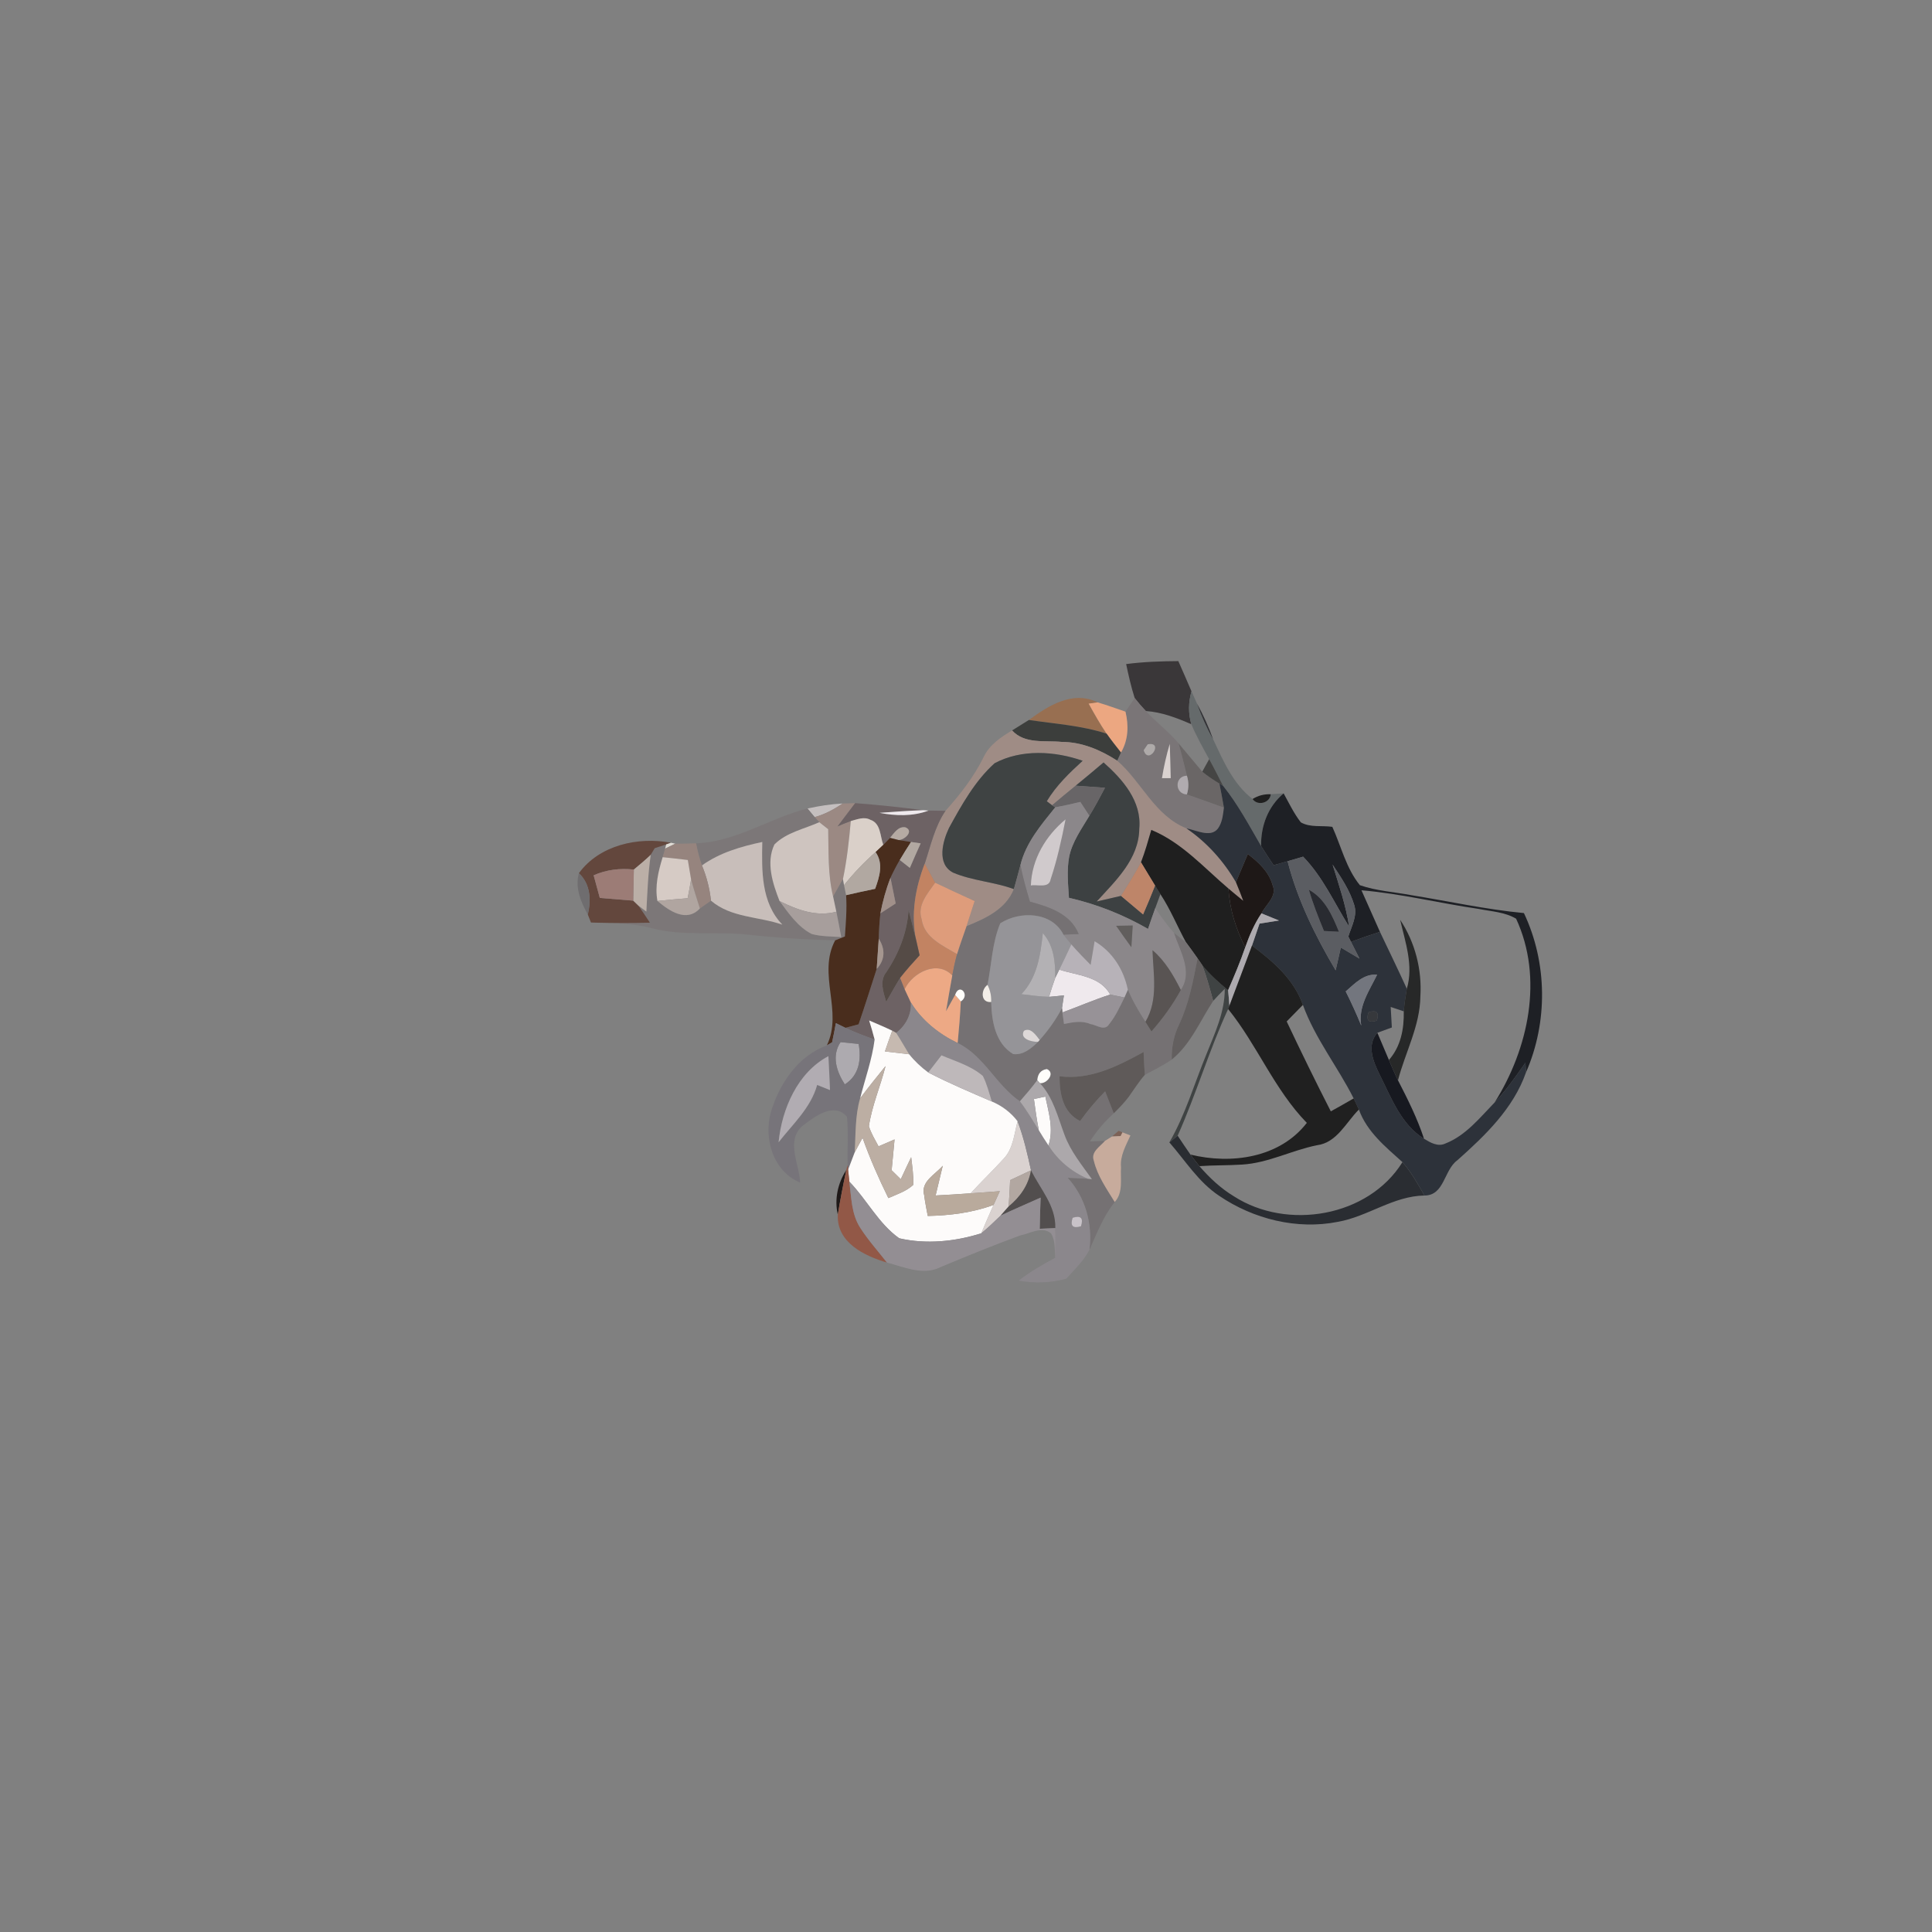 <?xml version="1.0" encoding="UTF-8" ?>
<!DOCTYPE svg PUBLIC "-//W3C//DTD SVG 1.1//EN" "http://www.w3.org/Graphics/SVG/1.1/DTD/svg11.dtd">
<svg width="384pt" height="384pt" viewBox="0 0 384 384" version="1.1" xmlns="http://www.w3.org/2000/svg">
<rect x="0" y="0" width="384" height="384" fill="#808080" stroke="none"/>
<g id="#3a3739ff">
<path fill="#3a3739" opacity="1.00" d=" M 223.83 131.99 C 227.27 131.54 230.74 131.42 234.20 131.40 C 235.09 133.39 235.96 135.40 236.82 137.41 C 236.20 139.55 236.16 141.80 236.79 143.95 C 233.90 142.69 230.91 141.54 227.74 141.32 C 226.96 140.50 226.22 139.64 225.53 138.75 C 224.82 136.53 224.31 134.26 223.83 131.99 Z" />
</g>
<g id="#656a6bff">
<path fill="#656a6b" opacity="1.00" d=" M 236.79 143.95 C 236.16 141.80 236.20 139.55 236.82 137.41 C 237.10 138.02 237.65 139.24 237.92 139.86 C 238.79 142.30 239.84 144.68 241.12 146.94 C 243.15 151.25 245.08 155.81 248.96 158.81 C 249.94 160.25 252.43 159.61 252.57 157.86 C 253.42 157.81 254.27 157.75 255.13 157.69 C 252.02 160.32 250.59 164.14 250.65 168.15 C 248.28 164.07 246.05 159.87 243.09 156.18 C 242.17 154.41 241.30 152.63 240.33 150.89 C 239.08 148.62 237.80 146.35 236.79 143.95 Z" />
</g>
<g id="#986f51ff">
<path fill="#986f51" opacity="1.00" d=" M 204.50 143.10 C 208.40 140.24 213.25 137.18 218.16 139.60 C 217.72 139.66 216.83 139.79 216.38 139.85 C 217.50 141.87 218.64 143.90 219.94 145.82 C 214.94 144.20 209.67 143.87 204.50 143.10 Z" />
</g>
<g id="#7a7577ff">
<path fill="#7a7577" opacity="1.00" d=" M 223.70 141.45 C 224.29 140.54 224.90 139.64 225.53 138.75 C 226.22 139.64 226.96 140.50 227.74 141.32 C 229.80 143.56 232.29 145.39 234.24 147.74 C 234.86 149.87 235.37 152.03 235.91 154.18 C 233.43 154.23 233.45 157.80 235.90 157.90 C 238.36 158.76 240.81 159.63 243.26 160.52 C 243.11 161.78 242.98 163.09 242.36 164.22 C 241.03 166.80 237.94 165.02 235.82 164.65 C 229.49 162.12 226.93 155.43 222.05 151.19 C 222.30 150.65 222.55 150.11 222.80 149.57 C 224.27 147.08 224.36 144.21 223.70 141.45 M 228.12 147.94 C 227.92 148.24 227.52 148.82 227.32 149.11 C 228.25 152.20 231.44 147.30 228.12 147.94 M 230.95 154.67 C 231.38 154.67 232.25 154.67 232.69 154.67 C 232.63 152.39 232.58 150.12 232.50 147.85 C 231.83 150.09 231.32 152.37 230.95 154.67 Z" />
</g>
<g id="#eca781ff">
<path fill="#eca781" opacity="1.00" d=" M 216.38 139.85 C 216.83 139.79 217.72 139.66 218.16 139.60 C 220.03 140.14 221.85 140.83 223.70 141.45 C 224.36 144.21 224.27 147.08 222.80 149.57 C 221.82 148.33 220.85 147.10 219.94 145.82 C 218.64 143.90 217.50 141.87 216.38 139.85 Z" />
</g>
<g id="#1e1f23cc">
<path fill="#1e1f23" opacity="0.80" d=" M 237.92 139.86 C 239.18 142.13 240.24 144.50 241.12 146.94 C 239.84 144.68 238.79 142.30 237.92 139.86 Z" />
</g>
<g id="#0000000d">
</g>
<g id="#3c3e3cff">
<path fill="#3c3e3c" opacity="1.00" d=" M 201.16 145.18 C 202.27 144.48 203.39 143.80 204.50 143.10 C 209.67 143.87 214.94 144.20 219.94 145.82 C 220.85 147.10 221.82 148.33 222.80 149.57 C 222.55 150.11 222.30 150.65 222.05 151.19 C 218.76 149.06 215.00 147.46 211.02 147.46 C 207.67 147.12 203.71 147.95 201.16 145.18 Z" />
</g>
<g id="#9f8c85ff">
<path fill="#9f8c85" opacity="1.00" d=" M 195.52 150.44 C 196.67 148.02 198.94 146.51 201.16 145.18 C 203.71 147.95 207.67 147.12 211.02 147.46 C 215.00 147.46 218.76 149.06 222.05 151.19 C 226.93 155.43 229.49 162.12 235.82 164.65 C 239.85 167.40 243.19 171.12 245.65 175.34 C 246.17 176.56 246.64 177.80 247.11 179.05 C 246.12 178.24 245.13 177.43 244.17 176.61 C 239.27 172.45 234.90 167.46 228.83 164.95 C 228.20 167.12 227.59 169.29 226.78 171.39 C 225.57 173.68 224.17 175.86 222.81 178.06 C 221.20 178.44 219.59 178.81 217.98 179.18 C 221.75 175.04 226.37 170.74 226.44 164.71 C 226.96 159.25 223.14 154.91 219.34 151.54 C 217.51 153.10 215.66 154.64 213.80 156.16 C 212.22 157.44 210.66 158.74 209.11 160.05 C 208.85 159.85 208.32 159.45 208.06 159.25 C 209.92 156.15 212.54 153.63 215.19 151.21 C 209.62 149.26 203.00 148.86 197.68 151.70 C 193.76 155.24 191.13 159.99 188.61 164.58 C 187.35 167.25 186.13 171.72 189.43 173.44 C 193.29 175.08 197.58 175.27 201.52 176.72 C 199.92 180.75 195.84 182.59 192.10 184.10 C 192.65 182.43 193.18 180.76 193.72 179.09 C 191.09 177.89 188.47 176.68 185.87 175.44 C 185.19 174.17 184.49 172.91 183.80 171.66 C 184.98 168.09 185.78 164.31 187.93 161.15 C 190.86 157.88 193.58 154.40 195.52 150.44 Z" />
</g>
<g id="#aeaaa9ff">
<path fill="#aeaaa9" opacity="1.00" d=" M 228.12 147.94 C 231.44 147.30 228.25 152.20 227.32 149.11 C 227.52 148.82 227.92 148.24 228.12 147.94 Z" />
</g>
<g id="#dad2d0ff">
<path fill="#dad2d0" opacity="1.00" d=" M 230.95 154.67 C 231.32 152.37 231.83 150.09 232.50 147.85 C 232.58 150.12 232.63 152.39 232.69 154.67 C 232.25 154.67 231.38 154.67 230.95 154.67 Z" />
<path fill="#dad2d0" opacity="1.00" d=" M 202.25 222.86 C 203.45 226.01 204.20 229.31 204.92 232.61 C 203.53 233.25 202.15 233.91 200.77 234.56 C 200.69 236.31 200.61 238.05 200.48 239.79 C 200.08 240.25 199.27 241.17 198.87 241.62 C 197.62 242.83 196.37 244.03 195.03 245.13 C 195.82 243.24 196.63 241.35 197.47 239.49 C 197.88 238.57 198.30 237.66 198.72 236.76 C 196.78 236.90 194.85 237.04 192.92 237.18 C 195.03 234.86 197.31 232.70 199.41 230.38 C 201.38 228.38 201.57 225.43 202.25 222.86 Z" />
</g>
<g id="#6a6666ff">
<path fill="#6a6666" opacity="1.00" d=" M 234.24 147.74 C 235.83 149.60 237.37 151.51 238.96 153.37 C 240.02 154.26 241.18 155.02 242.37 155.74 C 242.67 157.33 243.00 158.92 243.26 160.52 C 240.81 159.63 238.36 158.76 235.90 157.90 C 236.29 156.66 236.29 155.42 235.91 154.18 C 235.37 152.03 234.86 149.87 234.24 147.74 Z" />
</g>
<g id="#3f4343ff">
<path fill="#3f4343" opacity="1.00" d=" M 197.68 151.70 C 203.00 148.86 209.62 149.26 215.19 151.21 C 212.54 153.63 209.92 156.15 208.06 159.25 C 208.32 159.45 208.85 159.85 209.11 160.05 L 209.74 160.46 C 206.94 163.94 203.90 167.49 202.82 171.94 C 202.38 173.53 201.99 175.14 201.52 176.72 C 197.58 175.27 193.29 175.08 189.43 173.44 C 186.13 171.72 187.35 167.25 188.61 164.58 C 191.13 159.99 193.76 155.24 197.68 151.70 Z" />
<path fill="#3f4343" opacity="1.00" d=" M 238.96 191.84 C 240.46 193.70 242.26 195.29 244.09 196.82 C 244.19 197.85 244.29 198.88 244.35 199.91 L 244.10 200.55 C 240.31 208.76 237.75 217.48 234.07 225.73 C 233.65 226.07 232.83 226.73 232.42 227.06 C 235.60 221.55 237.37 215.42 239.77 209.57 C 241.44 205.38 243.46 201.17 243.43 196.55 C 242.63 197.32 241.87 198.12 241.13 198.94 C 240.48 196.55 239.84 194.15 238.96 191.84 Z" />
</g>
<g id="#3d4142ff">
<path fill="#3d4142" opacity="1.00" d=" M 219.34 151.54 C 223.14 154.91 226.96 159.25 226.44 164.71 C 226.37 170.74 221.75 175.04 217.98 179.18 C 219.59 178.81 221.20 178.44 222.81 178.06 C 224.27 179.30 225.73 180.53 227.20 181.75 C 228.03 179.85 228.82 177.94 229.58 176.01 C 229.85 176.44 230.38 177.29 230.64 177.72 C 230.39 178.41 229.88 179.81 229.62 180.50 C 229.12 181.87 228.65 183.24 228.18 184.63 C 223.27 181.81 217.98 179.70 212.46 178.45 C 212.29 175.74 212.01 172.99 212.50 170.30 C 213.12 167.28 214.98 164.74 216.52 162.14 C 217.63 160.33 218.63 158.46 219.62 156.58 C 217.67 156.43 215.74 156.30 213.80 156.16 C 215.66 154.64 217.51 153.10 219.34 151.54 Z" />
</g>
<g id="#11111088">
<path fill="#111110" opacity="0.53" d=" M 240.33 150.89 C 241.30 152.63 242.17 154.41 243.09 156.18 L 242.37 155.74 C 241.18 155.02 240.02 154.26 238.96 153.37 C 239.31 152.75 239.99 151.51 240.33 150.89 Z" />
</g>
<g id="#b0abafff">
<path fill="#b0abaf" opacity="1.00" d=" M 235.90 157.90 C 233.45 157.80 233.43 154.23 235.91 154.18 C 236.29 155.42 236.29 156.66 235.90 157.90 Z" />
</g>
<g id="#686567ff">
<path fill="#686567" opacity="1.00" d=" M 209.11 160.05 C 210.66 158.74 212.22 157.44 213.80 156.16 C 215.74 156.30 217.67 156.43 219.62 156.58 C 218.63 158.46 217.63 160.33 216.52 162.14 C 215.92 161.22 215.32 160.31 214.72 159.39 C 213.07 159.78 211.41 160.17 209.74 160.46 L 209.11 160.05 Z" />
</g>
<g id="#2d323aff">
<path fill="#2d323a" opacity="1.00" d=" M 242.37 155.74 L 243.09 156.18 C 246.05 159.87 248.28 164.07 250.65 168.15 C 251.45 169.43 252.29 170.70 253.14 171.97 C 254.06 171.71 254.99 171.44 255.92 171.18 C 257.90 178.88 261.44 186.05 265.47 192.86 C 265.81 191.35 266.15 189.84 266.50 188.33 C 267.73 189.06 268.97 189.79 270.21 190.53 C 269.64 189.42 269.08 188.31 268.52 187.20 C 270.42 186.49 272.34 185.83 274.28 185.22 C 276.07 188.98 277.88 192.72 279.62 196.52 C 279.36 198.00 279.13 199.50 279.01 201.01 C 278.36 200.79 277.06 200.36 276.41 200.14 C 276.48 201.50 276.56 202.86 276.64 204.22 C 275.92 204.48 274.48 205.01 273.76 205.27 C 271.55 207.79 272.97 211.05 274.24 213.64 C 276.55 218.22 278.46 223.48 283.03 226.33 C 284.30 227.10 285.79 228.00 287.31 227.27 C 291.34 225.69 294.14 222.14 297.08 219.11 C 299.37 216.69 301.28 213.95 303.19 211.23 C 303.22 211.71 303.28 212.66 303.31 213.13 C 300.79 220.33 295.20 225.68 289.65 230.62 C 286.96 232.58 287.11 237.62 283.12 237.62 C 281.81 235.31 280.50 232.98 278.75 230.98 C 275.37 227.93 271.69 224.96 270.09 220.53 C 269.74 219.79 269.39 219.05 269.05 218.32 C 265.88 212.01 261.39 206.43 258.96 199.73 C 257.17 194.63 253.04 191.08 248.84 187.95 C 249.35 186.49 249.84 185.03 250.34 183.57 C 251.63 183.36 252.92 183.16 254.21 182.96 C 253.04 182.49 251.88 182.01 250.72 181.54 C 251.61 179.78 253.88 178.14 252.95 175.96 C 252.22 173.29 250.14 171.36 248.01 169.75 C 247.22 171.61 246.44 173.48 245.65 175.34 C 243.19 171.12 239.85 167.40 235.82 164.65 C 237.94 165.02 241.03 166.80 242.36 164.22 C 242.98 163.09 243.11 161.78 243.26 160.52 C 243.00 158.92 242.67 157.33 242.37 155.74 M 267.47 197.05 C 268.58 199.27 269.62 201.54 270.56 203.85 C 269.89 200.10 272.15 196.93 273.71 193.74 C 271.10 193.49 269.27 195.49 267.47 197.05 M 272.00 201.20 C 271.47 202.83 272.03 203.38 273.65 202.86 C 274.17 201.22 273.62 200.67 272.00 201.20 Z" />
</g>
<g id="#000000c1">
<path fill="#000000" opacity="0.76" d=" M 248.96 158.81 C 250.05 158.13 251.26 157.81 252.57 157.86 C 252.43 159.61 249.94 160.25 248.96 158.81 Z" />
<path fill="#000000" opacity="0.76" d=" M 228.83 164.95 C 234.90 167.46 239.27 172.45 244.17 176.61 C 244.40 180.70 245.64 184.64 247.50 188.29 C 246.51 191.19 245.31 194.01 244.09 196.82 C 242.26 195.29 240.46 193.70 238.96 191.84 C 238.73 191.50 238.27 190.82 238.03 190.48 C 237.27 189.39 236.49 188.33 235.71 187.27 C 233.99 184.10 232.63 180.73 230.64 177.72 C 230.38 177.29 229.85 176.44 229.58 176.01 C 228.64 174.48 227.72 172.93 226.78 171.39 C 227.59 169.29 228.20 167.12 228.83 164.95 Z" />
</g>
<g id="#1e2025ff">
<path fill="#1e2025" opacity="1.00" d=" M 255.13 157.69 C 256.21 159.64 257.17 161.68 258.55 163.45 C 260.41 164.52 262.75 164.04 264.81 164.34 C 266.58 168.22 267.55 172.59 270.29 175.94 C 273.58 177.08 277.09 177.28 280.50 177.92 C 287.96 179.13 295.36 180.77 302.89 181.48 C 307.56 191.34 307.68 203.15 303.31 213.13 C 303.28 212.66 303.22 211.71 303.19 211.23 C 301.28 213.95 299.37 216.69 297.08 219.11 C 303.79 208.44 306.82 194.42 301.34 182.60 C 299.11 181.27 296.42 181.16 293.94 180.66 C 286.14 179.53 278.46 177.61 270.60 176.95 C 271.82 179.71 273.04 182.46 274.28 185.22 C 272.34 185.83 270.42 186.49 268.52 187.20 C 268.39 186.93 268.12 186.40 267.99 186.14 C 268.61 184.12 269.86 182.00 269.15 179.84 C 268.27 176.92 266.53 174.37 264.86 171.84 C 266.13 175.92 267.51 179.97 268.16 184.20 C 265.21 179.49 262.94 174.30 259.00 170.27 C 257.97 170.58 256.95 170.88 255.92 171.18 C 254.99 171.44 254.06 171.71 253.14 171.97 C 252.29 170.70 251.45 169.43 250.65 168.15 C 250.59 164.14 252.02 160.32 255.13 157.69 Z" />
</g>
<g id="#8b878aff">
<path fill="#8b878a" opacity="1.00" d=" M 209.74 160.46 C 211.41 160.17 213.07 159.78 214.72 159.39 C 215.32 160.31 215.92 161.22 216.52 162.14 C 214.98 164.74 213.12 167.28 212.50 170.30 C 212.01 172.99 212.29 175.74 212.46 178.45 C 217.98 179.70 223.27 181.81 228.18 184.63 C 228.65 183.24 229.12 181.87 229.62 180.50 C 230.78 182.21 231.99 183.90 233.36 185.45 C 234.54 189.04 237.17 193.14 234.70 196.77 C 233.23 193.86 231.59 190.99 229.07 188.86 C 229.21 193.65 230.27 198.71 227.66 203.10 C 226.34 201.06 225.11 198.96 224.17 196.72 C 223.35 192.70 221.12 189.18 217.56 187.07 C 217.29 188.63 217.03 190.20 216.77 191.77 C 215.46 190.44 214.16 189.11 212.93 187.70 C 212.40 187.06 211.88 186.42 211.37 185.77 C 212.12 185.74 213.64 185.68 214.40 185.65 C 212.76 181.58 208.55 180.27 204.70 179.20 C 203.99 176.80 203.30 174.39 202.82 171.94 C 203.90 167.49 206.94 163.94 209.74 160.46 M 204.89 176.00 C 206.14 175.74 208.51 176.64 208.82 174.78 C 210.12 170.89 211.00 166.87 211.79 162.85 C 207.83 166.14 205.07 170.77 204.89 176.00 M 221.84 184.01 C 222.83 185.44 223.84 186.87 224.87 188.27 C 224.96 186.83 225.05 185.39 225.14 183.95 C 224.31 183.96 222.67 183.99 221.84 184.01 Z" />
</g>
<g id="#c8c2c2f3">
<path fill="#c8c2c2" opacity="0.95" d=" M 160.49 160.70 C 162.79 160.19 165.12 159.82 167.48 159.70 C 165.77 160.87 163.93 161.86 161.92 162.41 C 161.57 161.98 160.85 161.13 160.49 160.70 Z" />
</g>
<g id="#9b8983ff">
<path fill="#9b8983" opacity="1.00" d=" M 167.48 159.70 C 168.10 159.68 169.35 159.65 169.97 159.63 C 168.81 161.16 167.66 162.70 166.49 164.23 C 167.35 163.87 168.22 163.52 169.10 163.19 C 168.76 167.06 168.33 170.93 167.54 174.74 C 166.90 175.90 166.25 177.06 165.59 178.21 C 164.52 173.82 164.71 169.28 164.61 164.81 C 164.17 164.46 163.28 163.76 162.84 163.42 C 162.61 163.17 162.15 162.66 161.92 162.41 C 163.93 161.86 165.77 160.87 167.48 159.70 Z" />
</g>
<g id="#6d6264ff">
<path fill="#6d6264" opacity="1.00" d=" M 169.97 159.63 C 174.50 159.97 179.02 160.45 183.53 161.03 C 180.62 161.13 177.71 161.35 174.81 161.56 C 178.05 162.17 181.41 162.29 184.55 161.11 C 185.67 161.12 186.80 161.14 187.93 161.15 C 185.78 164.31 184.98 168.09 183.80 171.66 C 181.93 176.49 181.01 181.73 182.10 186.87 C 181.62 184.86 181.09 182.87 180.59 180.87 C 180.30 185.33 178.66 189.47 176.21 193.16 C 174.74 194.95 175.57 197.16 176.14 199.11 C 177.06 197.53 177.95 195.91 178.91 194.35 C 179.20 195.11 179.50 195.86 179.81 196.61 C 180.12 197.27 180.73 198.59 181.04 199.25 C 181.18 201.69 180.02 203.82 178.13 205.30 L 177.34 204.86 C 175.83 204.13 174.28 203.49 172.75 202.83 C 173.13 204.08 173.52 205.34 173.84 206.62 C 171.87 205.92 169.91 205.19 168.03 204.29 C 168.68 204.11 170.00 203.76 170.65 203.59 C 171.91 199.93 173.06 196.25 174.25 192.58 C 175.95 190.74 175.97 188.63 174.66 186.58 C 174.70 184.89 174.80 183.20 174.99 181.53 C 176.00 180.87 177.01 180.22 178.02 179.57 C 177.68 177.87 177.34 176.17 176.99 174.48 C 177.55 173.27 178.17 172.08 178.84 170.93 C 179.50 171.45 180.17 171.97 180.84 172.50 C 181.54 170.87 182.26 169.24 182.99 167.62 C 182.51 167.55 181.55 167.42 181.07 167.35 C 180.44 167.25 179.17 167.05 178.54 166.95 C 179.72 167.03 181.76 165.18 179.96 164.44 C 178.52 164.19 177.70 165.61 176.90 166.53 C 176.56 166.88 175.89 167.57 175.56 167.92 C 174.91 166.20 175.08 163.62 172.99 162.94 C 171.74 162.25 170.35 162.87 169.10 163.19 C 168.22 163.52 167.35 163.87 166.49 164.23 C 167.66 162.70 168.81 161.16 169.97 159.63 Z" />
</g>
<g id="#7c7778fe">
<path fill="#7c7778" opacity="1.00" d=" M 138.35 167.61 C 146.29 167.35 152.97 162.58 160.49 160.70 C 160.85 161.13 161.57 161.98 161.92 162.41 C 162.15 162.66 162.61 163.17 162.84 163.42 C 159.84 164.78 156.31 165.44 153.92 167.85 C 152.21 171.45 153.58 175.61 154.95 179.10 C 156.75 181.54 158.57 184.22 161.34 185.64 C 163.25 186.16 165.24 186.11 167.20 186.25 C 166.89 184.56 166.58 182.88 166.23 181.21 C 166.07 180.46 165.75 178.96 165.59 178.21 C 166.25 177.06 166.90 175.90 167.54 174.74 C 167.60 175.03 167.71 175.63 167.76 175.93 C 167.86 176.42 168.07 177.42 168.17 177.92 C 168.35 180.66 168.12 183.40 167.93 186.13 C 167.45 186.32 166.47 186.71 165.99 186.91 C 160.29 186.74 154.59 186.43 148.92 185.80 C 142.46 185.05 135.84 186.16 129.49 184.47 C 125.90 183.52 122.17 183.50 118.49 183.39 C 122.05 183.47 125.61 183.50 129.18 183.39 C 128.43 182.26 127.68 181.12 126.90 180.01 C 127.29 180.30 128.08 180.89 128.47 181.18 C 128.67 177.41 128.80 173.64 129.34 169.90 C 129.54 169.57 129.94 168.92 130.13 168.59 C 130.70 168.40 131.85 168.02 132.42 167.83 L 132.20 168.67 C 132.08 169.09 131.84 169.94 131.71 170.37 C 130.85 173.18 130.13 176.12 130.67 179.07 C 133.00 181.05 136.45 183.42 139.11 180.56 C 139.66 180.17 140.76 179.40 141.31 179.01 C 145.29 182.43 150.78 182.14 155.50 183.78 C 151.25 179.38 151.40 173.04 151.51 167.35 C 147.30 168.25 143.07 169.46 139.52 172.01 C 138.99 170.58 138.65 169.10 138.35 167.61 Z" />
</g>
<g id="#efe9edff">
<path fill="#efe9ed" opacity="1.00" d=" M 174.81 161.56 C 177.71 161.35 180.62 161.13 183.53 161.03 L 184.55 161.11 C 181.41 162.29 178.05 162.17 174.81 161.56 Z" />
<path fill="#efe9ed" opacity="1.00" d=" M 210.54 192.72 C 214.06 193.88 218.69 194.00 220.66 197.68 C 217.44 198.71 214.34 200.07 211.16 201.23 L 211.08 200.35 C 211.20 199.51 211.33 198.67 211.46 197.83 C 210.47 197.95 209.48 198.05 208.50 198.13 C 208.88 196.86 209.29 195.60 209.74 194.35 C 209.94 193.94 210.34 193.13 210.54 192.72 Z" />
</g>
<g id="#dad0c9ff">
<path fill="#dad0c9" opacity="1.00" d=" M 169.10 163.19 C 170.35 162.87 171.74 162.25 172.99 162.94 C 175.08 163.62 174.91 166.20 175.56 167.92 C 175.18 168.28 174.41 169.00 174.03 169.36 C 171.75 171.36 169.66 173.56 167.76 175.93 C 167.71 175.63 167.60 175.03 167.54 174.74 C 168.33 170.93 168.76 167.06 169.10 163.19 Z" />
</g>
<g id="#d0caccff">
<path fill="#d0cacc" opacity="1.00" d=" M 204.89 176.00 C 205.07 170.77 207.83 166.14 211.79 162.85 C 211.00 166.87 210.12 170.89 208.82 174.78 C 208.51 176.64 206.14 175.74 204.89 176.00 Z" />
</g>
<g id="#cec4bfff">
<path fill="#cec4bf" opacity="1.00" d=" M 153.92 167.85 C 156.31 165.44 159.84 164.78 162.84 163.42 C 163.28 163.76 164.17 164.46 164.61 164.81 C 164.71 169.28 164.52 173.82 165.59 178.21 C 165.75 178.96 166.07 180.46 166.23 181.21 C 162.29 182.28 158.45 180.84 154.95 179.10 C 153.58 175.61 152.21 171.45 153.92 167.85 Z" />
</g>
<g id="#b5aaa3ff">
<path fill="#b5aaa3" opacity="1.00" d=" M 176.90 166.53 C 177.70 165.61 178.52 164.19 179.96 164.44 C 181.76 165.18 179.72 167.03 178.54 166.95 C 178.13 166.85 177.31 166.64 176.90 166.53 Z" />
</g>
<g id="#63473dff">
<path fill="#63473d" opacity="1.00" d=" M 115.06 173.55 C 119.14 167.96 126.84 166.27 133.36 167.50 L 132.42 167.83 C 131.85 168.02 130.70 168.40 130.13 168.59 C 129.94 168.92 129.54 169.57 129.34 169.90 C 128.27 170.93 127.12 171.88 125.98 172.83 C 123.25 172.53 120.51 172.86 117.99 173.97 C 118.40 175.47 118.81 176.97 119.22 178.47 C 121.43 178.65 123.64 178.82 125.86 179.01 C 126.12 179.26 126.64 179.76 126.90 180.01 C 127.68 181.12 128.43 182.26 129.18 183.39 C 125.61 183.50 122.05 183.47 118.49 183.39 L 117.46 183.36 C 117.30 182.97 116.99 182.18 116.84 181.79 C 117.50 178.83 117.39 175.78 115.06 173.55 Z" />
</g>
<g id="#c8bebaff">
<path fill="#c8beba" opacity="1.00" d=" M 139.52 172.01 C 143.07 169.46 147.30 168.25 151.51 167.35 C 151.40 173.04 151.25 179.38 155.50 183.78 C 150.78 182.14 145.29 182.43 141.31 179.01 C 141.05 176.60 140.45 174.25 139.52 172.01 Z" />
</g>
<g id="#492d1dff">
<path fill="#492d1d" opacity="1.00" d=" M 175.56 167.92 C 175.89 167.57 176.56 166.88 176.90 166.53 C 177.31 166.64 178.13 166.85 178.54 166.95 C 179.17 167.05 180.44 167.25 181.07 167.35 C 180.31 168.53 179.55 169.72 178.84 170.93 C 178.17 172.08 177.55 173.27 176.99 174.48 C 176.10 176.76 175.45 179.13 174.99 181.53 C 174.80 183.20 174.70 184.89 174.66 186.58 C 174.51 188.58 174.38 190.58 174.25 192.58 C 173.06 196.25 171.91 199.93 170.65 203.59 C 170.00 203.76 168.68 204.11 168.03 204.29 C 167.56 204.06 166.61 203.59 166.14 203.36 C 165.90 204.63 165.67 205.91 165.39 207.17 C 165.13 207.32 164.60 207.63 164.34 207.78 C 167.62 201.05 162.42 193.63 165.99 186.91 C 166.47 186.71 167.45 186.32 167.93 186.13 C 168.12 183.40 168.35 180.66 168.17 177.92 C 170.08 177.47 172.01 177.06 173.94 176.66 C 174.80 174.27 175.64 171.66 174.03 169.36 C 174.41 169.00 175.18 168.28 175.56 167.92 Z" />
</g>
<g id="#b1a8a1ff">
<path fill="#b1a8a1" opacity="1.00" d=" M 181.07 167.35 C 181.55 167.42 182.51 167.55 182.99 167.62 C 182.26 169.24 181.54 170.87 180.84 172.50 C 180.17 171.97 179.50 171.45 178.84 170.93 C 179.55 169.72 180.31 168.53 181.07 167.35 Z" />
<path fill="#b1a8a1" opacity="1.00" d=" M 167.76 175.93 C 169.66 173.56 171.75 171.36 174.03 169.36 C 175.64 171.66 174.80 174.27 173.94 176.66 C 172.01 177.06 170.08 177.47 168.17 177.92 C 168.07 177.42 167.86 176.42 167.76 175.93 Z" />
</g>
<g id="#e0ddd6fc">
<path fill="#e0ddd6" opacity="1.00" d=" M 132.42 167.83 L 133.36 167.50 L 134.22 167.69 C 133.71 167.94 132.71 168.42 132.20 168.67 L 132.42 167.83 Z" />
</g>
<g id="#96847eff">
<path fill="#96847e" opacity="1.00" d=" M 134.22 167.69 C 135.59 167.69 136.97 167.67 138.35 167.61 C 138.65 169.10 138.99 170.58 139.52 172.01 C 140.45 174.25 141.05 176.60 141.31 179.01 C 140.76 179.40 139.66 180.17 139.11 180.56 C 138.50 178.65 137.88 176.73 137.36 174.79 C 137.14 173.50 136.93 172.22 136.71 170.93 C 135.04 170.73 133.38 170.54 131.71 170.37 C 131.84 169.94 132.08 169.09 132.20 168.67 C 132.71 168.42 133.71 167.94 134.22 167.69 Z" />
</g>
<g id="#bbafa7ff">
<path fill="#bbafa7" opacity="1.00" d=" M 125.98 172.83 C 127.12 171.88 128.27 170.93 129.34 169.90 C 128.80 173.64 128.67 177.41 128.47 181.18 C 128.08 180.89 127.29 180.30 126.90 180.01 C 126.64 179.76 126.12 179.26 125.86 179.01 C 125.89 176.95 125.93 174.89 125.98 172.83 Z" />
</g>
<g id="#d6cbc5ff">
<path fill="#d6cbc5" opacity="1.00" d=" M 131.71 170.37 C 133.38 170.54 135.04 170.73 136.71 170.93 C 136.93 172.22 137.14 173.50 137.36 174.79 C 137.15 176.04 136.93 177.28 136.68 178.53 C 134.68 178.69 132.67 178.87 130.67 179.07 C 130.13 176.12 130.85 173.18 131.71 170.37 Z" />
</g>
<g id="#1e1817ff">
<path fill="#1e1817" opacity="1.00" d=" M 248.01 169.75 C 250.14 171.36 252.22 173.29 252.95 175.96 C 253.88 178.14 251.61 179.78 250.72 181.54 C 249.32 183.62 248.33 185.93 247.50 188.29 C 245.64 184.64 244.40 180.70 244.17 176.61 C 245.13 177.43 246.12 178.24 247.11 179.05 C 246.64 177.80 246.17 176.56 245.65 175.34 C 246.44 173.48 247.22 171.61 248.01 169.75 Z" />
<path fill="#1e1817" opacity="1.00" d=" M 166.52 241.44 C 165.82 238.33 166.50 235.21 168.21 232.55 C 167.58 235.50 167.01 238.46 166.52 241.44 Z" />
</g>
<g id="#5b5d62ff">
<path fill="#5b5d62" opacity="1.00" d=" M 255.92 171.18 C 256.95 170.88 257.97 170.58 259.00 170.27 C 262.94 174.30 265.21 179.49 268.16 184.20 C 267.51 179.97 266.13 175.92 264.86 171.84 C 266.53 174.37 268.27 176.92 269.15 179.84 C 269.86 182.00 268.61 184.12 267.99 186.14 C 268.12 186.40 268.39 186.93 268.52 187.20 C 269.08 188.31 269.64 189.42 270.21 190.53 C 268.97 189.79 267.73 189.06 266.50 188.33 C 266.15 189.84 265.81 191.35 265.47 192.86 C 261.44 186.05 257.90 178.88 255.92 171.18 M 260.15 176.84 C 260.96 179.63 262.04 182.34 263.15 185.04 C 263.89 185.08 265.38 185.15 266.12 185.19 C 264.82 181.98 263.34 178.59 260.15 176.84 Z" />
</g>
<g id="#9c7c76ff">
<path fill="#9c7c76" opacity="1.00" d=" M 117.99 173.97 C 120.51 172.86 123.25 172.53 125.98 172.83 C 125.93 174.89 125.89 176.95 125.86 179.01 C 123.64 178.82 121.43 178.65 119.22 178.47 C 118.81 176.97 118.40 175.47 117.99 173.97 Z" />
</g>
<g id="#c28362ff">
<path fill="#c28362" opacity="1.00" d=" M 182.10 186.87 C 181.01 181.73 181.93 176.49 183.80 171.66 C 184.49 172.91 185.19 174.17 185.87 175.44 C 184.38 177.58 182.24 179.91 183.19 182.74 C 183.71 186.40 187.43 187.96 190.22 189.64 C 189.84 191.04 189.53 192.46 189.27 193.88 C 186.34 190.76 181.40 193.28 179.81 196.61 C 179.50 195.86 179.20 195.11 178.91 194.35 C 180.12 192.79 181.45 191.34 182.78 189.87 C 182.55 188.87 182.32 187.87 182.10 186.87 Z" />
</g>
<g id="#757173ff">
<path fill="#757173" opacity="1.00" d=" M 201.52 176.72 C 201.99 175.14 202.38 173.53 202.82 171.94 C 203.30 174.39 203.99 176.80 204.70 179.20 C 208.55 180.27 212.76 181.58 214.40 185.65 C 213.64 185.68 212.12 185.74 211.37 185.77 C 209.05 181.17 202.66 181.02 198.81 183.52 C 197.20 187.39 197.08 191.67 196.28 195.75 C 194.92 196.70 194.88 199.38 197.01 199.15 C 197.10 202.94 197.83 207.39 201.38 209.50 C 203.37 209.76 204.99 208.37 206.31 207.08 L 206.65 206.70 C 208.36 204.76 209.89 202.65 211.08 200.35 L 211.16 201.23 C 211.26 201.99 211.36 202.75 211.48 203.52 C 213.19 203.18 215.00 202.79 216.68 203.52 C 217.92 203.68 219.55 205.04 220.45 203.56 C 221.74 201.97 222.59 200.08 223.49 198.26 C 223.66 197.87 224.00 197.10 224.17 196.72 C 225.11 198.96 226.34 201.06 227.66 203.10 C 227.96 203.57 228.56 204.53 228.86 205.00 C 231.09 202.47 233.09 199.73 234.70 196.77 C 237.17 193.14 234.54 189.04 233.36 185.45 C 234.14 186.05 234.92 186.66 235.71 187.27 C 236.49 188.33 237.27 189.39 238.03 190.48 C 237.16 194.92 236.32 199.42 234.39 203.55 C 233.31 205.75 232.82 208.16 232.90 210.60 C 231.20 211.76 229.35 212.66 227.54 213.64 C 227.43 212.13 227.35 210.61 227.30 209.09 C 222.18 211.92 216.63 214.70 210.59 213.92 C 210.60 217.41 211.25 221.11 214.68 222.81 C 216.18 220.71 217.85 218.74 219.66 216.90 C 220.23 218.35 220.80 219.81 221.37 221.28 C 219.56 222.93 217.95 224.80 216.62 226.87 C 217.37 226.84 218.88 226.78 219.63 226.75 C 218.67 227.89 216.76 228.94 217.41 230.71 C 218.13 233.72 219.96 236.30 221.56 238.91 C 219.30 241.73 218.02 245.12 216.54 248.38 C 217.17 243.18 215.73 238.00 212.21 234.09 C 213.55 234.15 214.89 234.19 216.23 234.29 L 217.02 234.37 C 215.02 231.55 212.77 228.83 211.57 225.55 C 210.24 221.99 209.34 218.13 206.67 215.28 C 208.05 215.48 209.84 213.27 208.08 212.49 C 206.92 212.65 206.28 213.38 206.17 214.69 C 205.09 216.16 203.90 217.53 202.71 218.90 C 197.97 215.66 195.60 209.86 190.34 207.31 C 190.61 204.56 190.83 201.80 190.97 199.04 C 192.92 197.81 190.67 195.24 189.84 197.74 C 189.24 198.83 188.64 199.91 188.03 200.99 C 188.42 198.62 188.85 196.25 189.27 193.88 C 189.53 192.46 189.84 191.04 190.22 189.64 C 190.80 187.78 191.46 185.94 192.10 184.10 C 195.84 182.59 199.92 180.75 201.52 176.72 Z" />
</g>
<g id="#be8569ff">
<path fill="#be8569" opacity="1.00" d=" M 222.81 178.06 C 224.17 175.86 225.57 173.68 226.78 171.39 C 227.72 172.93 228.64 174.48 229.58 176.01 C 228.82 177.94 228.03 179.85 227.20 181.75 C 225.73 180.53 224.27 179.30 222.81 178.06 Z" />
</g>
<g id="#6e6c6eee">
<path fill="#6e6c6e" opacity="0.93" d=" M 115.06 173.55 C 117.39 175.78 117.50 178.83 116.84 181.79 C 115.45 179.27 114.26 176.48 115.06 173.55 Z" />
</g>
<g id="#b0a5a0ff">
<path fill="#b0a5a0" opacity="1.00" d=" M 137.36 174.79 C 137.88 176.73 138.50 178.65 139.11 180.56 C 136.45 183.42 133.00 181.05 130.67 179.07 C 132.67 178.87 134.68 178.69 136.68 178.53 C 136.93 177.28 137.15 176.04 137.36 174.79 Z" />
</g>
<g id="#a1908aff">
<path fill="#a1908a" opacity="1.00" d=" M 174.99 181.53 C 175.45 179.13 176.10 176.76 176.99 174.48 C 177.34 176.17 177.68 177.87 178.02 179.57 C 177.01 180.22 176.00 180.87 174.99 181.53 Z" />
</g>
<g id="#de9c7bff">
<path fill="#de9c7b" opacity="1.00" d=" M 183.19 182.74 C 182.24 179.91 184.38 177.58 185.87 175.44 C 188.47 176.68 191.09 177.89 193.72 179.09 C 193.18 180.76 192.65 182.43 192.10 184.10 C 191.46 185.94 190.80 187.78 190.22 189.64 C 187.43 187.96 183.71 186.40 183.19 182.74 Z" />
</g>
<g id="#292b31ff">
<path fill="#292b31" opacity="1.00" d=" M 260.15 176.84 C 263.34 178.59 264.82 181.98 266.12 185.19 C 265.38 185.15 263.89 185.08 263.15 185.04 C 262.04 182.34 260.96 179.63 260.15 176.84 Z" />
</g>
<g id="#0000000e">

</g>
<g id="#a79e9cff">
<path fill="#a79e9c" opacity="1.00" d=" M 154.95 179.10 C 158.45 180.84 162.29 182.28 166.23 181.21 C 166.58 182.88 166.89 184.56 167.20 186.25 C 165.24 186.11 163.25 186.16 161.34 185.64 C 158.57 184.22 156.75 181.54 154.95 179.10 Z" />
</g>
<g id="#554b46ff">
<path fill="#554b46" opacity="1.00" d=" M 180.59 180.87 C 181.09 182.87 181.62 184.86 182.10 186.87 C 182.32 187.87 182.55 188.87 182.78 189.87 C 181.45 191.34 180.12 192.79 178.91 194.35 C 177.95 195.91 177.06 197.53 176.14 199.11 C 175.57 197.16 174.74 194.95 176.21 193.16 C 178.66 189.47 180.30 185.33 180.59 180.87 Z" />
</g>
<g id="#adaaafff">
<path fill="#adaaaf" opacity="1.00" d=" M 250.72 181.54 C 251.88 182.01 253.04 182.49 254.21 182.96 C 252.92 183.16 251.63 183.36 250.34 183.57 C 249.84 185.03 249.35 186.49 248.84 187.95 C 247.36 191.94 245.84 195.92 244.35 199.91 C 244.29 198.88 244.19 197.85 244.09 196.82 C 245.31 194.01 246.51 191.19 247.50 188.29 C 248.33 185.93 249.32 183.62 250.72 181.54 Z" />
<path fill="#adaaaf" opacity="1.00" d=" M 167.07 207.13 C 168.27 207.25 169.46 207.37 170.66 207.49 C 171.22 210.58 170.77 213.73 167.91 215.53 C 166.27 212.98 165.24 209.88 167.07 207.13 Z" />
</g>
<g id="#959498ff">
<path fill="#959498" opacity="1.00" d=" M 198.81 183.52 C 202.66 181.02 209.05 181.17 211.37 185.77 C 211.88 186.42 212.40 187.06 212.93 187.70 C 212.15 189.38 211.36 191.06 210.54 192.72 C 210.34 193.13 209.94 193.94 209.74 194.35 C 209.77 191.20 209.46 187.91 207.27 185.46 C 206.80 189.79 206.17 194.32 203.00 197.60 C 204.82 197.82 206.65 198.08 208.50 198.13 C 209.48 198.05 210.47 197.95 211.46 197.83 C 211.33 198.67 211.20 199.51 211.08 200.35 C 209.89 202.65 208.36 204.76 206.65 206.70 C 205.94 205.80 204.85 204.08 203.51 204.88 C 202.59 206.53 205.13 207.11 206.31 207.08 C 204.99 208.37 203.37 209.76 201.38 209.50 C 197.83 207.39 197.10 202.94 197.01 199.15 C 197.06 197.95 196.82 196.82 196.28 195.75 C 197.08 191.67 197.20 187.39 198.81 183.52 Z" />
</g>
<g id="#050606b8">
<path fill="#050606" opacity="0.72" d=" M 278.29 182.81 C 281.25 187.29 282.64 192.67 282.31 198.03 C 282.24 203.91 279.31 209.15 277.86 214.72 C 277.21 213.39 276.63 212.04 276.06 210.68 C 278.43 207.98 279.08 204.50 279.01 201.01 C 279.13 199.50 279.36 198.00 279.62 196.52 C 280.98 191.90 279.32 187.30 278.29 182.81 Z" />
</g>
<g id="#615e5dff">
<path fill="#615e5d" opacity="1.00" d=" M 221.84 184.01 C 222.67 183.99 224.31 183.96 225.14 183.95 C 225.05 185.39 224.96 186.83 224.87 188.27 C 223.84 186.87 222.83 185.44 221.84 184.01 Z" />
</g>
<g id="#b3b1b4ff">
<path fill="#b3b1b4" opacity="1.00" d=" M 207.27 185.46 C 209.46 187.91 209.77 191.20 209.74 194.35 C 209.29 195.60 208.88 196.86 208.50 198.13 C 206.65 198.08 204.82 197.82 203.00 197.60 C 206.17 194.32 206.80 189.79 207.27 185.46 Z" />
</g>
<g id="#a5968fff">
<path fill="#a5968f" opacity="1.00" d=" M 174.66 186.58 C 175.97 188.63 175.95 190.74 174.25 192.58 C 174.38 190.58 174.51 188.58 174.66 186.58 Z" />
</g>
<g id="#b7b2b8ff">
<path fill="#b7b2b8" opacity="1.00" d=" M 217.56 187.07 C 221.12 189.18 223.35 192.70 224.17 196.72 C 224.00 197.10 223.66 197.87 223.49 198.26 C 222.78 198.11 221.37 197.82 220.66 197.68 C 218.69 194.00 214.06 193.88 210.54 192.72 C 211.36 191.06 212.15 189.38 212.93 187.70 C 214.16 189.11 215.46 190.44 216.77 191.77 C 217.03 190.20 217.29 188.63 217.56 187.07 Z" />
</g>
<g id="#000000c0">
<path fill="#000000" opacity="0.75" d=" M 248.84 187.95 C 253.04 191.08 257.17 194.63 258.96 199.73 C 257.88 200.83 256.81 201.92 255.74 203.02 C 258.57 209.02 261.49 214.98 264.51 220.89 C 266.03 220.05 267.54 219.20 269.05 218.32 C 269.39 219.05 269.74 219.79 270.09 220.53 C 267.52 223.09 265.73 227.13 261.73 227.63 C 256.70 228.65 252.03 231.17 246.85 231.47 C 244.03 231.65 241.20 231.58 238.39 231.78 C 237.77 231.03 237.18 230.26 236.61 229.48 C 244.73 231.47 254.34 230.15 259.74 223.18 C 253.27 216.54 249.89 207.72 244.10 200.55 L 244.35 199.91 C 245.84 195.92 247.36 191.94 248.84 187.95 Z" />
</g>
<g id="#595453ff">
<path fill="#595453" opacity="1.00" d=" M 229.07 188.86 C 231.59 190.99 233.23 193.86 234.70 196.77 C 233.09 199.73 231.09 202.47 228.86 205.00 C 228.56 204.53 227.96 203.57 227.66 203.10 C 230.27 198.71 229.21 193.65 229.07 188.86 Z" />
</g>
<g id="#635f5ffe">
<path fill="#635f5f" opacity="1.00" d=" M 234.39 203.55 C 236.32 199.42 237.16 194.92 238.03 190.48 C 238.27 190.82 238.73 191.50 238.96 191.84 C 239.84 194.15 240.48 196.55 241.13 198.94 C 238.53 202.91 236.67 207.53 232.90 210.60 C 232.82 208.16 233.31 205.75 234.39 203.55 Z" />
</g>
<g id="#eda985ff">
<path fill="#eda985" opacity="1.00" d=" M 179.81 196.61 C 181.40 193.28 186.34 190.76 189.27 193.88 C 188.85 196.25 188.42 198.62 188.03 200.99 C 188.64 199.91 189.24 198.83 189.84 197.74 C 190.12 198.07 190.68 198.71 190.97 199.04 C 190.83 201.80 190.61 204.56 190.34 207.31 C 186.58 205.50 183.24 202.83 181.04 199.25 C 180.73 198.59 180.12 197.27 179.81 196.61 Z" />
</g>
<g id="#73767eff">
<path fill="#73767e" opacity="1.00" d=" M 267.47 197.05 C 269.27 195.49 271.10 193.49 273.71 193.74 C 272.15 196.93 269.89 200.10 270.56 203.85 C 269.62 201.54 268.58 199.27 267.47 197.05 Z" />
</g>
<g id="#f3eee8ff">
<path fill="#f3eee8" opacity="1.00" d=" M 196.28 195.75 C 196.82 196.82 197.06 197.95 197.01 199.15 C 194.88 199.38 194.92 196.70 196.28 195.75 Z" />
</g>
<g id="#fffefbff">
<path fill="#fffefb" opacity="1.00" d=" M 189.84 197.74 C 190.67 195.24 192.92 197.81 190.97 199.04 C 190.68 198.71 190.12 198.07 189.84 197.74 Z" />
<path fill="#fffefb" opacity="1.00" d=" M 206.17 214.69 C 206.28 213.38 206.92 212.65 208.08 212.49 C 209.84 213.27 208.05 215.48 206.67 215.28 L 206.17 214.69 Z" />
</g>
<g id="#979297ff">
<path fill="#979297" opacity="1.00" d=" M 211.16 201.23 C 214.34 200.07 217.44 198.71 220.66 197.68 C 221.37 197.82 222.78 198.11 223.49 198.26 C 222.59 200.08 221.74 201.97 220.45 203.56 C 219.55 205.04 217.92 203.68 216.68 203.52 C 215.00 202.79 213.19 203.18 211.48 203.52 C 211.36 202.75 211.26 201.99 211.16 201.23 Z" />
</g>
<g id="#8b878cff">
<path fill="#8b878c" opacity="1.00" d=" M 181.04 199.25 C 183.24 202.83 186.58 205.50 190.34 207.31 C 195.60 209.86 197.97 215.66 202.71 218.90 C 204.10 220.72 205.26 222.70 206.47 224.64 C 207.08 225.66 207.72 226.67 208.39 227.66 C 210.25 230.63 213.01 232.93 216.23 234.29 C 214.89 234.19 213.55 234.15 212.21 234.09 C 215.73 238.00 217.17 243.18 216.54 248.38 C 215.42 250.60 213.57 252.32 211.93 254.15 C 208.85 254.99 205.62 255.11 202.48 254.53 C 204.73 252.77 207.21 251.35 209.72 250.00 C 209.78 248.04 209.84 246.07 209.74 244.10 C 209.90 239.68 206.75 236.34 204.92 232.61 C 204.20 229.31 203.45 226.01 202.25 222.86 C 200.92 221.11 199.15 219.78 197.13 218.93 C 196.60 217.22 196.17 215.46 195.36 213.86 C 193.01 211.82 189.93 210.95 187.12 209.75 C 186.24 210.88 185.36 212.02 184.49 213.16 C 183.08 212.11 181.79 210.91 180.70 209.54 C 179.83 208.13 179.03 206.68 178.13 205.30 C 180.02 203.82 181.18 201.69 181.04 199.25 M 213.20 242.04 C 212.67 243.65 213.22 244.22 214.85 243.73 C 215.38 242.10 214.83 241.54 213.20 242.04 Z" />
</g>
<g id="#0000000c">
</g>
<g id="#13161cab">
<path fill="#13161c" opacity="0.67" d=" M 272.00 201.20 C 273.62 200.67 274.17 201.22 273.65 202.86 C 272.03 203.38 271.47 202.83 272.00 201.20 Z" />
</g>
<g id="#77747aff">
<path fill="#77747a" opacity="1.00" d=" M 166.14 203.36 C 166.61 203.59 167.56 204.06 168.03 204.29 C 169.91 205.19 171.87 205.92 173.84 206.62 C 173.33 210.61 171.94 214.41 170.96 218.30 C 169.93 221.79 170.10 225.47 169.87 229.06 C 169.43 230.20 169.00 231.33 168.57 232.48 L 168.47 231.57 C 168.40 228.37 168.65 225.16 168.34 221.97 C 165.84 219.00 162.00 221.86 159.68 223.64 C 156.02 226.53 158.89 231.31 159.04 235.05 C 153.67 232.81 151.77 226.38 153.20 221.10 C 154.90 215.41 158.56 209.91 164.34 207.78 C 164.60 207.63 165.13 207.32 165.39 207.17 C 165.67 205.91 165.90 204.63 166.14 203.36 M 167.07 207.13 C 165.24 209.88 166.27 212.98 167.91 215.53 C 170.77 213.73 171.22 210.58 170.66 207.49 C 169.46 207.37 168.27 207.25 167.07 207.13 M 154.75 227.03 C 157.57 223.42 161.14 220.21 162.42 215.64 C 163.27 215.98 164.12 216.32 164.97 216.66 C 164.88 214.41 164.77 212.17 164.65 209.92 C 158.54 213.15 155.40 220.40 154.75 227.03 Z" />
</g>
<g id="#fdfbfaff">
<path fill="#fdfbfa" opacity="1.00" d=" M 172.75 202.83 C 174.28 203.49 175.83 204.13 177.34 204.86 C 176.84 206.23 176.36 207.60 175.89 208.98 C 177.49 209.17 179.09 209.36 180.70 209.54 C 181.79 210.91 183.08 212.11 184.49 213.16 C 188.60 215.29 192.88 217.09 197.13 218.93 C 199.15 219.78 200.92 221.11 202.25 222.86 C 201.57 225.43 201.38 228.38 199.41 230.38 C 197.31 232.70 195.03 234.86 192.92 237.18 C 190.60 237.35 188.28 237.49 185.96 237.61 C 186.42 235.64 186.91 233.67 187.38 231.70 C 185.89 233.44 182.92 234.86 183.69 237.57 C 183.86 238.95 184.15 240.31 184.40 241.68 C 188.84 241.59 193.29 241.03 197.47 239.49 C 196.63 241.35 195.82 243.24 195.03 245.13 C 189.83 246.78 184.06 247.35 178.73 246.12 C 174.61 243.21 172.30 238.45 168.82 234.87 C 168.76 234.27 168.63 233.07 168.57 232.48 C 169.00 231.33 169.43 230.20 169.87 229.06 C 170.38 228.08 170.91 227.12 171.44 226.15 C 172.90 230.25 174.65 234.23 176.57 238.13 C 178.27 237.38 180.12 236.79 181.52 235.50 C 181.59 233.65 181.32 231.82 181.10 230.00 C 180.40 231.45 179.72 232.91 179.04 234.38 C 178.58 233.93 177.68 233.03 177.22 232.59 C 177.41 230.55 177.61 228.51 177.80 226.47 C 176.74 226.93 175.68 227.39 174.62 227.85 C 173.93 226.54 173.13 225.26 172.70 223.83 C 173.31 219.74 175.00 215.90 176.01 211.89 C 174.29 214.00 172.59 216.12 170.96 218.30 C 171.94 214.41 173.33 210.61 173.84 206.62 C 173.52 205.34 173.13 204.08 172.75 202.83 Z" />
<path fill="#fdfbfa" opacity="1.00" d=" M 205.50 218.44 C 206.07 218.32 207.21 218.08 207.77 217.95 C 208.43 221.13 209.47 224.45 208.39 227.66 C 207.72 226.67 207.08 225.66 206.47 224.64 C 206.06 222.59 205.78 220.51 205.50 218.44 Z" />
</g>
<g id="#ddd8d8ff">
<path fill="#ddd8d8" opacity="1.00" d=" M 203.51 204.88 C 204.85 204.08 205.94 205.80 206.65 206.70 L 206.31 207.08 C 205.13 207.11 202.59 206.53 203.51 204.88 Z" />
</g>
<g id="#c6b9b0ff">
<path fill="#c6b9b0" opacity="1.00" d=" M 177.34 204.86 L 178.13 205.30 C 179.03 206.68 179.83 208.13 180.70 209.54 C 179.09 209.36 177.49 209.17 175.89 208.98 C 176.36 207.60 176.84 206.23 177.34 204.86 Z" />
</g>
<g id="#10131aef">
<path fill="#10131a" opacity="0.94" d=" M 274.24 213.64 C 272.97 211.05 271.55 207.79 273.76 205.27 C 274.52 207.07 275.29 208.88 276.06 210.68 C 276.63 212.04 277.21 213.39 277.86 214.72 C 279.80 218.49 281.71 222.29 283.03 226.33 C 278.46 223.48 276.55 218.22 274.24 213.64 Z" />
</g>
<g id="#5f5a59ff">
<path fill="#5f5a59" opacity="1.00" d=" M 210.59 213.92 C 216.63 214.70 222.18 211.92 227.30 209.09 C 227.35 210.61 227.43 212.13 227.54 213.64 C 226.34 215.00 225.38 216.55 224.33 218.02 C 223.44 219.19 222.42 220.25 221.37 221.28 C 220.80 219.81 220.23 218.35 219.66 216.90 C 217.85 218.74 216.18 220.71 214.68 222.81 C 211.25 221.11 210.60 217.41 210.59 213.92 Z" />
</g>
<g id="#b1acb2ff">
<path fill="#b1acb2" opacity="1.00" d=" M 154.75 227.03 C 155.40 220.40 158.54 213.15 164.65 209.92 C 164.77 212.17 164.88 214.41 164.97 216.66 C 164.12 216.32 163.27 215.98 162.42 215.64 C 161.14 220.21 157.57 223.42 154.75 227.03 Z" />
</g>
<g id="#beb8baff">
<path fill="#beb8ba" opacity="1.00" d=" M 184.49 213.16 C 185.36 212.02 186.24 210.88 187.12 209.75 C 189.93 210.95 193.01 211.82 195.36 213.86 C 196.17 215.46 196.60 217.22 197.13 218.93 C 192.88 217.09 188.60 215.29 184.49 213.16 Z" />
</g>
<g id="#bcaea3ff">
<path fill="#bcaea3" opacity="1.00" d=" M 170.96 218.30 C 172.59 216.12 174.29 214.00 176.01 211.89 C 175.00 215.90 173.31 219.74 172.70 223.83 C 173.13 225.26 173.93 226.54 174.62 227.85 C 175.68 227.39 176.74 226.93 177.80 226.47 C 177.61 228.51 177.41 230.55 177.22 232.59 C 177.68 233.03 178.58 233.93 179.04 234.38 C 179.72 232.91 180.40 231.45 181.10 230.00 C 181.32 231.82 181.59 233.65 181.52 235.50 C 180.12 236.79 178.27 237.38 176.57 238.13 C 174.65 234.23 172.90 230.25 171.44 226.15 C 170.91 227.12 170.38 228.08 169.87 229.06 C 170.10 225.47 169.93 221.79 170.96 218.30 Z" />
</g>
<g id="#aca8abff">
<path fill="#aca8ab" opacity="1.00" d=" M 206.17 214.69 L 206.67 215.28 C 209.34 218.13 210.24 221.99 211.57 225.55 C 212.77 228.83 215.02 231.55 217.02 234.37 L 216.23 234.29 C 213.01 232.93 210.25 230.63 208.39 227.66 C 209.47 224.45 208.43 221.13 207.77 217.95 C 207.21 218.08 206.07 218.32 205.50 218.44 C 205.78 220.51 206.06 222.59 206.47 224.64 C 205.26 222.70 204.10 220.72 202.71 218.90 C 203.90 217.53 205.09 216.16 206.17 214.69 Z" />
</g>
<g id="#7b5343ae">
<path fill="#7b5343" opacity="0.68" d=" M 221.02 225.88 C 221.35 225.60 222.01 225.04 222.34 224.76 L 223.10 225.06 L 222.74 225.80 C 222.31 225.82 221.45 225.86 221.02 225.88 Z" />
</g>
<g id="#c7ab9cff">
<path fill="#c7ab9c" opacity="1.00" d=" M 223.10 225.06 C 223.50 225.21 224.29 225.52 224.68 225.68 C 223.79 227.69 222.58 229.72 222.81 232.02 C 222.66 234.34 223.29 237.01 221.56 238.91 C 219.96 236.30 218.13 233.72 217.41 230.71 C 216.76 228.94 218.67 227.89 219.63 226.75 C 219.98 226.53 220.67 226.10 221.02 225.88 C 221.45 225.86 222.31 225.82 222.74 225.80 L 223.10 225.06 Z" />
</g>
<g id="#2a2d32fd">
<path fill="#2a2d32" opacity="1.00" d=" M 232.42 227.06 C 232.83 226.73 233.65 226.07 234.07 225.73 C 234.90 226.98 235.74 228.24 236.61 229.48 C 237.18 230.26 237.77 231.03 238.39 231.78 C 240.39 234.09 242.64 236.21 245.27 237.79 C 255.84 244.59 271.96 241.90 278.75 230.98 C 280.50 232.98 281.81 235.31 283.12 237.62 C 276.93 237.71 271.86 241.81 265.90 242.85 C 257.77 244.47 249.10 242.29 242.31 237.67 C 238.21 234.95 235.60 230.70 232.42 227.06 Z" />
</g>
<g id="#925847fc">
<path fill="#925847" opacity="1.00" d=" M 168.47 231.57 L 168.57 232.48 C 168.63 233.07 168.76 234.27 168.82 234.87 C 169.22 237.98 169.22 241.35 171.00 244.06 C 172.57 246.51 174.52 248.67 176.30 250.95 C 171.81 249.62 166.27 246.98 166.52 241.44 C 167.01 238.46 167.58 235.50 168.21 232.55 L 168.47 231.57 Z" />
</g>
<g id="#b9aa9cff">
<path fill="#b9aa9c" opacity="1.00" d=" M 183.69 237.57 C 182.92 234.86 185.89 233.44 187.38 231.70 C 186.91 233.67 186.42 235.64 185.96 237.61 C 188.28 237.49 190.60 237.35 192.92 237.18 C 194.85 237.04 196.78 236.90 198.72 236.76 C 198.30 237.66 197.88 238.57 197.47 239.49 C 193.29 241.03 188.84 241.59 184.40 241.68 C 184.15 240.31 183.86 238.95 183.69 237.57 Z" />
</g>
<g id="#b2a7a1ff">
<path fill="#b2a7a1" opacity="1.00" d=" M 200.77 234.56 C 202.15 233.91 203.53 233.25 204.92 232.61 C 204.43 235.55 202.75 237.93 200.48 239.79 C 200.61 238.05 200.69 236.31 200.77 234.56 Z" />
</g>
<g id="#524e4efe">
<path fill="#524e4e" opacity="1.00" d=" M 204.92 232.61 C 206.75 236.34 209.90 239.68 209.74 244.10 C 208.71 244.15 207.68 244.19 206.65 244.23 C 206.69 242.17 206.75 240.10 206.83 238.04 C 204.18 239.24 201.49 240.36 198.87 241.62 C 199.27 241.17 200.08 240.25 200.48 239.79 C 202.75 237.93 204.43 235.55 204.92 232.61 Z" />
</g>
<g id="#938e93ff">
<path fill="#938e93" opacity="1.00" d=" M 168.82 234.87 C 172.30 238.45 174.61 243.21 178.73 246.12 C 184.06 247.35 189.83 246.78 195.03 245.13 C 196.37 244.03 197.62 242.83 198.87 241.62 C 201.49 240.36 204.18 239.24 206.83 238.04 C 206.75 240.10 206.69 242.17 206.65 244.23 C 207.68 244.19 208.71 244.15 209.74 244.10 C 209.84 246.07 209.78 248.04 209.72 250.00 C 209.59 248.35 209.81 246.60 208.89 245.13 C 207.04 243.65 204.77 245.17 202.78 245.55 C 197.45 247.51 192.18 249.65 186.94 251.85 C 183.51 253.60 179.72 251.83 176.30 250.95 C 174.52 248.67 172.57 246.51 171.00 244.06 C 169.22 241.35 169.22 237.98 168.82 234.87 Z" />
</g>
<g id="#c8c2c8ff">
<path fill="#c8c2c8" opacity="1.00" d=" M 213.20 242.04 C 214.83 241.54 215.38 242.10 214.85 243.73 C 213.22 244.22 212.67 243.65 213.20 242.04 Z" />
</g>
</svg>

